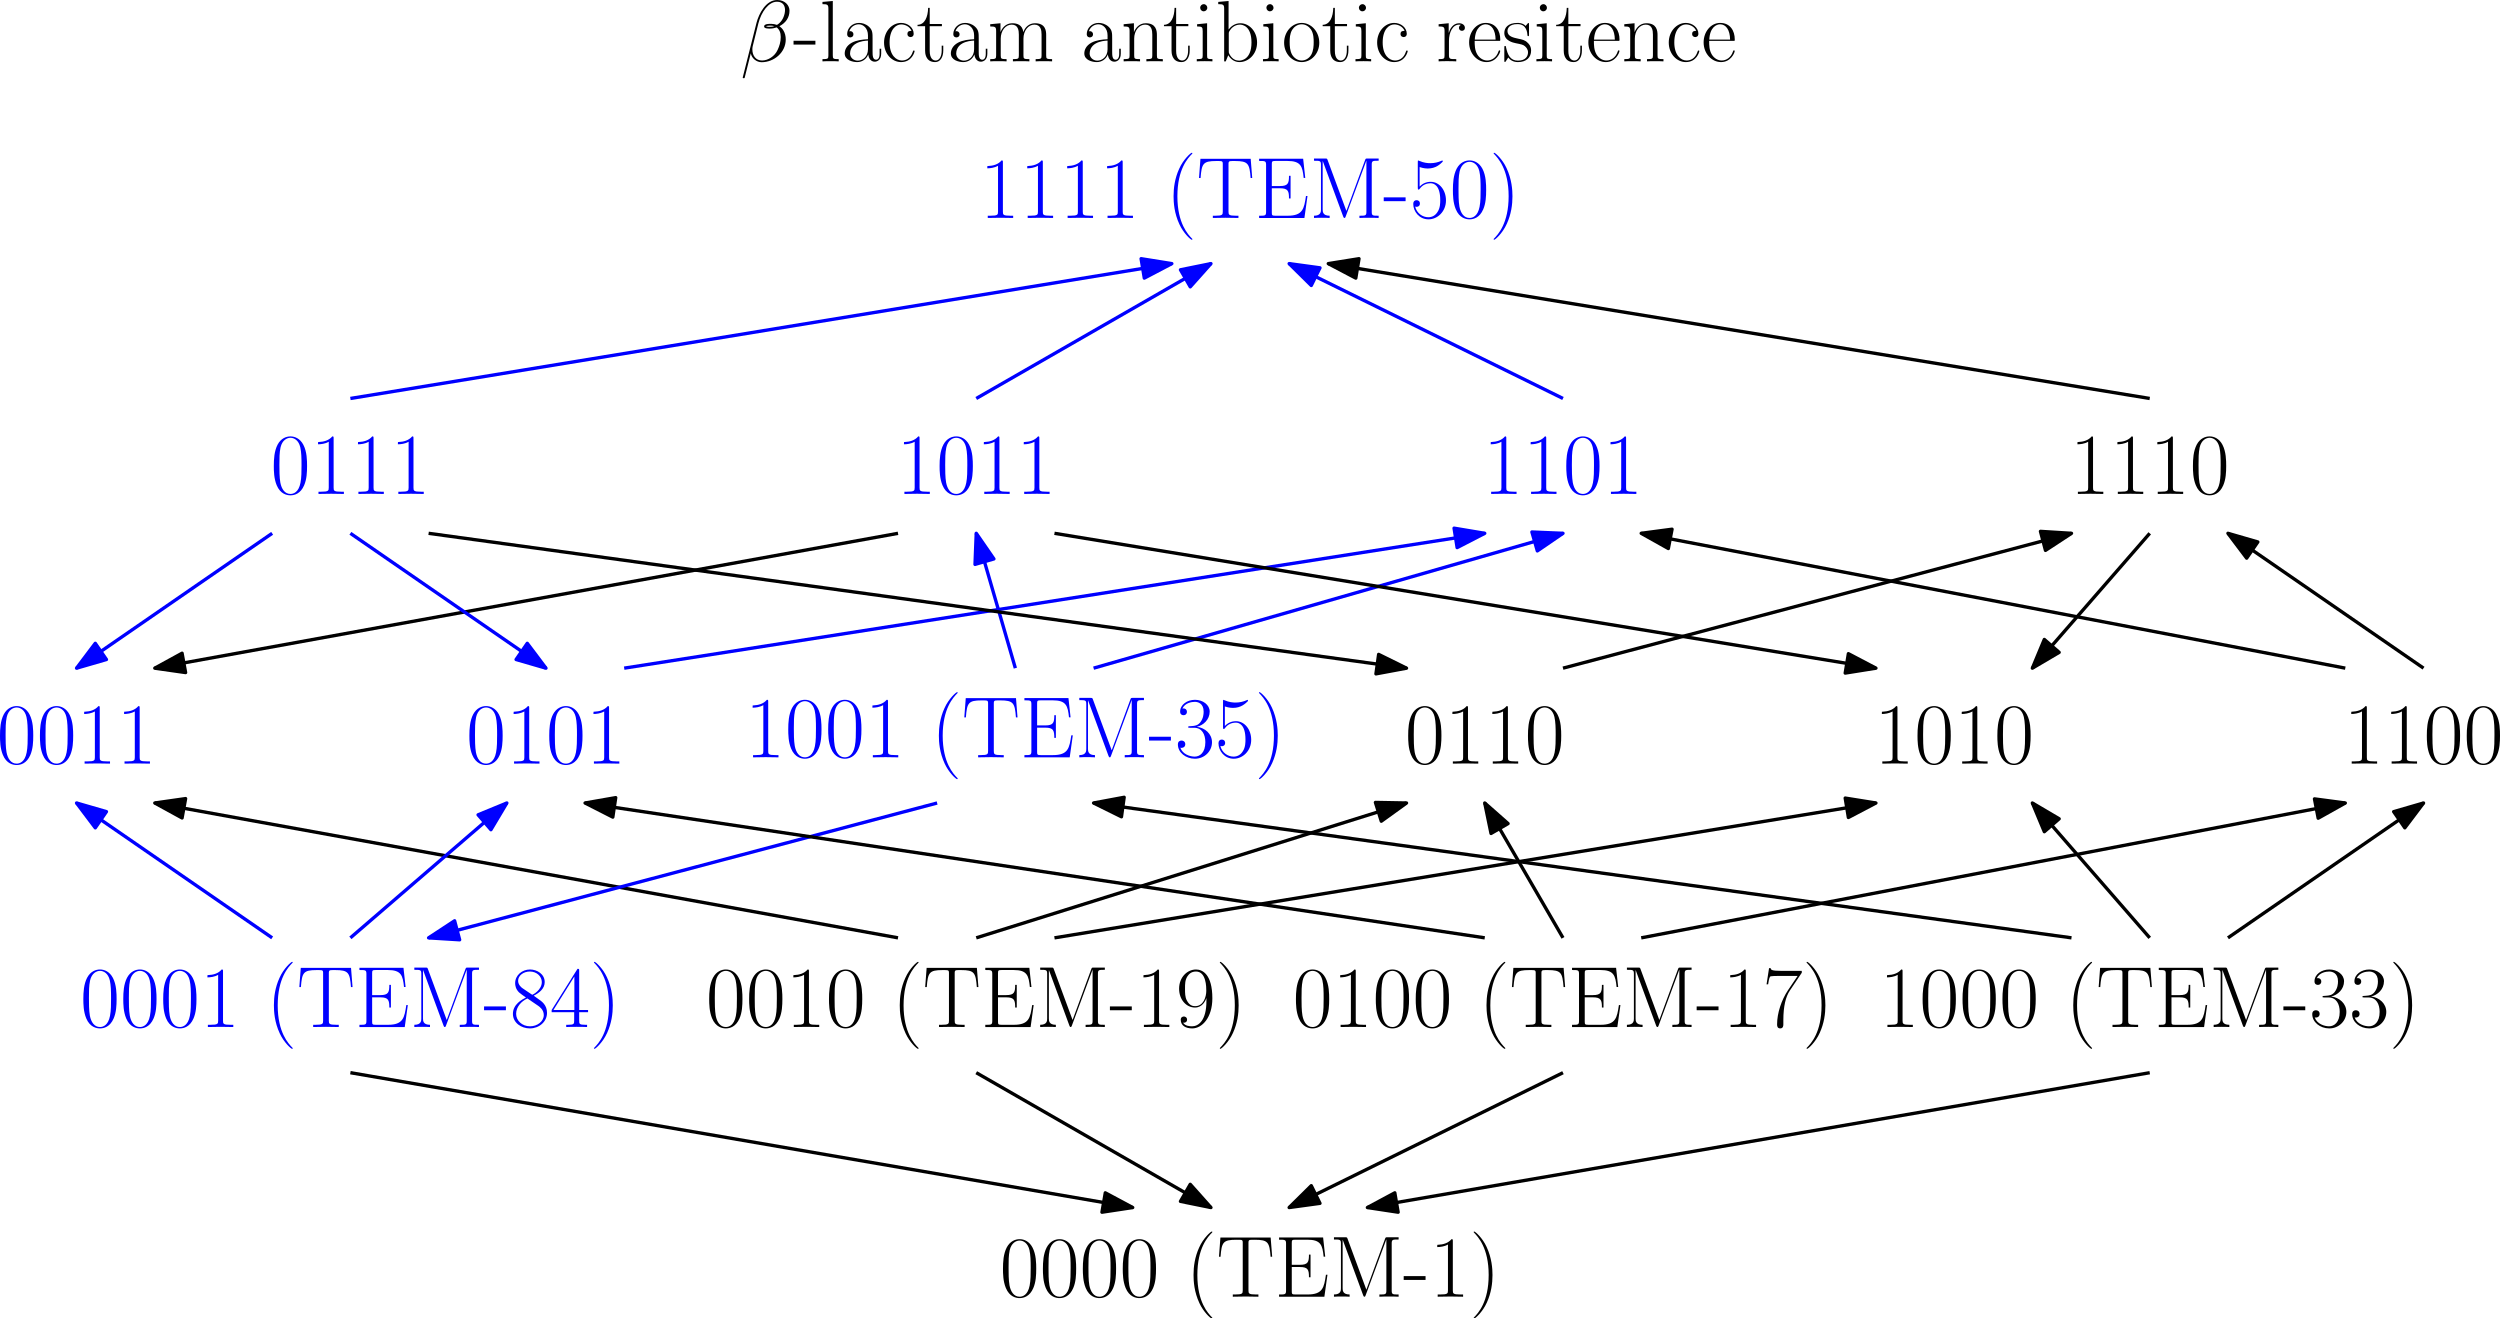 <?xml version="1.0" encoding="UTF-8" standalone="no"?>
<svg
   xmlns:dc="http://purl.org/dc/elements/1.1/"
   xmlns:cc="http://creativecommons.org/ns#"
   xmlns:rdf="http://www.w3.org/1999/02/22-rdf-syntax-ns#"
   xmlns:svg="http://www.w3.org/2000/svg"
   xmlns="http://www.w3.org/2000/svg"
   xmlns:xlink="http://www.w3.org/1999/xlink"
   xmlns:sodipodi="http://sodipodi.sourceforge.net/DTD/sodipodi-0.dtd"
   xmlns:inkscape="http://www.inkscape.org/namespaces/inkscape"
   width="593.279pt"
   height="312.874pt"
   viewBox="0 0 593.279 312.874"
   version="1.1"
   id="svg3355"
   inkscape:version="0.91 r13725"
   sodipodi:docname="tem_highlight_for_Niko.svg"
   inkscape:export-filename="/home/gavruskin/Documents/fitlands_paper/figures/tem_highlight_for_Niko.svg.png"
   inkscape:export-xdpi="302.38095"
   inkscape:export-ydpi="302.38095">
  <sodipodi:namedview
     pagecolor="#ffffff"
     bordercolor="#666666"
     borderopacity="1"
     objecttolerance="10"
     gridtolerance="10"
     guidetolerance="10"
     inkscape:pageopacity="0"
     inkscape:pageshadow="2"
     inkscape:window-width="1920"
     inkscape:window-height="1200"
     id="namedview3930"
     showgrid="false"
     inkscape:zoom="1.9663063"
     inkscape:cx="360.16347"
     inkscape:cy="195.41269"
     inkscape:window-x="0"
     inkscape:window-y="0"
     inkscape:window-maximized="1"
     inkscape:current-layer="svg3355"
     fit-margin-top="0"
     fit-margin-left="0"
     fit-margin-right="0"
     fit-margin-bottom="0" />
  <defs
     id="defs3357">
    <g
       id="g3359">
      <symbol
         overflow="visible"
         id="glyph0-0"
         style="overflow:visible">
        <path
           style="stroke:none"
           d=""
           id="path3362"
           inkscape:connector-curvature="0" />
      </symbol>
      <symbol
         overflow="visible"
         id="glyph0-1"
         style="overflow:visible">
        <path
           style="stroke:none"
           d="m 8.672,-6.625 c 0,-1.266 -0.016,-3.406 -0.891,-5.062 -0.766,-1.453 -1.984,-1.969 -3.047,-1.969 -1,0 -2.25,0.453 -3.047,1.938 -0.812,1.562 -0.906,3.484 -0.906,5.094 0,1.172 0.031,2.969 0.672,4.531 0.875,2.141 2.469,2.422 3.281,2.422 C 5.688,0.328 7.125,-0.062 7.969,-2.031 8.594,-3.453 8.672,-5.125 8.672,-6.625 Z M 4.734,0 C 3.406,0 2.625,-1.141 2.328,-2.703 c -0.219,-1.219 -0.219,-3 -0.219,-4.156 0,-1.594 0,-2.906 0.266,-4.172 0.391,-1.75 1.547,-2.297 2.359,-2.297 0.844,0 1.938,0.562 2.328,2.25 0.266,1.188 0.297,2.562 0.297,4.219 0,1.344 0,3 -0.25,4.219 C 6.672,-0.391 5.453,0 4.734,0 Z m 0,0"
           id="path3365"
           inkscape:connector-curvature="0" />
      </symbol>
      <symbol
         overflow="visible"
         id="glyph0-2"
         style="overflow:visible">
        <path
           style="stroke:none"
           d="m 5.5,-13.203 c 0,-0.438 -0.031,-0.453 -0.312,-0.453 C 4.375,-12.688 3.156,-12.375 2,-12.328 c -0.062,0 -0.156,0 -0.188,0.031 -0.016,0.047 -0.016,0.094 -0.016,0.516 0.641,0 1.719,-0.109 2.547,-0.609 l 0,10.875 c 0,0.734 -0.047,0.984 -1.828,0.984 l -0.609,0 0,0.531 C 2.891,-0.016 3.922,-0.047 4.922,-0.047 5.906,-0.047 6.938,-0.016 7.938,0 l 0,-0.531 -0.625,0 C 5.531,-0.531 5.5,-0.766 5.5,-1.516 Z m 0,0"
           id="path3368"
           inkscape:connector-curvature="0" />
      </symbol>
      <symbol
         overflow="visible"
         id="glyph0-3"
         style="overflow:visible">
        <path
           style="stroke:none"
           d="m 6.328,5.047 c 0,-0.031 0,-0.062 -0.062,-0.125 -0.953,-0.969 -3.5,-3.625 -3.5,-10.062 0,-6.453 2.5,-9.078 3.516,-10.109 0,-0.016 0.047,-0.062 0.047,-0.125 0,-0.062 -0.062,-0.094 -0.156,-0.094 -0.219,0 -1.984,1.531 -2.984,3.797 -1.047,2.297 -1.328,4.531 -1.328,6.5 0,1.5 0.141,4.016 1.391,6.688 0.984,2.141 2.672,3.656 2.922,3.656 0.109,0 0.156,-0.047 0.156,-0.125 z m 0,0"
           id="path3371"
           inkscape:connector-curvature="0" />
      </symbol>
      <symbol
         overflow="visible"
         id="glyph0-4"
         style="overflow:visible">
        <path
           style="stroke:none"
           d="m 12.844,-14.047 -11.922,0 -0.344,4.562 0.375,0 c 0.266,-3.422 0.562,-4.031 3.734,-4.031 0.375,0 0.969,0 1.141,0.031 0.391,0.062 0.391,0.312 0.391,0.781 l 0,11.188 c 0,0.75 -0.062,0.984 -1.781,0.984 l -0.578,0 0,0.531 c 1,-0.016 2.031,-0.047 3.047,-0.047 1,0 2.031,0.031 3.031,0.047 l 0,-0.531 -0.578,0 c -1.719,0 -1.781,-0.234 -1.781,-0.984 l 0,-11.188 c 0,-0.453 0,-0.703 0.375,-0.781 0.172,-0.031 0.766,-0.031 1.141,-0.031 3.156,0 3.469,0.609 3.734,4.031 l 0.375,0 z m 0,0"
           id="path3374"
           inkscape:connector-curvature="0" />
      </symbol>
      <symbol
         overflow="visible"
         id="glyph0-5"
         style="overflow:visible">
        <path
           style="stroke:none"
           d="m 12.531,-5.219 -0.359,0 C 11.719,-2.188 11.438,-0.531 7.812,-0.531 l -2.875,0 c -0.828,0 -0.875,-0.109 -0.875,-0.812 l 0,-5.703 1.953,0 c 1.938,0 2.125,0.703 2.125,2.422 l 0.375,0 0,-5.375 -0.375,0 c 0,1.719 -0.188,2.422 -2.125,2.422 l -1.953,0 0,-5.141 c 0,-0.703 0.047,-0.812 0.875,-0.812 l 2.828,0 c 3.203,0 3.578,1.281 3.859,4.031 l 0.375,0 -0.5,-4.562 -10.453,0 0,0.531 c 1.438,0 1.656,0 1.656,0.938 l 0,11.125 c 0,0.938 -0.219,0.938 -1.656,0.938 l 0,0.531 10.75,0 z m 0,0"
           id="path3377"
           inkscape:connector-curvature="0" />
      </symbol>
      <symbol
         overflow="visible"
         id="glyph0-6"
         style="overflow:visible">
        <path
           style="stroke:none"
           d="m 4.312,-13.781 c -0.125,-0.312 -0.141,-0.328 -0.578,-0.328 l -2.641,0 0,0.531 c 1.422,0 1.656,0 1.656,0.938 l 0,10.609 c 0,0.516 0,1.5 -1.656,1.5 l 0,0.531 c 0.469,-0.047 1.344,-0.047 1.859,-0.047 0.516,0 1.391,0 1.859,0.047 l 0,-0.531 c -1.656,0 -1.656,-0.984 -1.656,-1.5 l 0,-11.453 0.031,0 4.844,13.156 C 8.125,-0.125 8.156,0 8.328,0 8.484,0 8.531,-0.125 8.609,-0.328 l 4.906,-13.266 0.016,0 0,12.125 c 0,0.938 -0.234,0.938 -1.656,0.938 L 11.875,0 c 0.562,-0.047 1.672,-0.047 2.281,-0.047 0.594,0 1.734,0 2.281,0.047 l 0,-0.531 c -1.422,0 -1.641,0 -1.641,-0.938 l 0,-11.172 c 0,-0.938 0.219,-0.938 1.641,-0.938 l 0,-0.531 -2.625,0 c -0.422,0 -0.453,0.016 -0.578,0.328 L 8.781,-1.672 Z m 0,0"
           id="path3380"
           inkscape:connector-curvature="0" />
      </symbol>
      <symbol
         overflow="visible"
         id="glyph0-7"
         style="overflow:visible">
        <path
           style="stroke:none"
           d="m 5.266,-3.984 0,-0.906 -5.188,0 0,0.906 z m 0,0"
           id="path3383"
           inkscape:connector-curvature="0" />
      </symbol>
      <symbol
         overflow="visible"
         id="glyph0-8"
         style="overflow:visible">
        <path
           style="stroke:none"
           d="m 4.562,-7.016 c 1.844,0 2.641,1.578 2.641,3.422 0,2.484 -1.312,3.422 -2.516,3.422 -1.094,0 -2.875,-0.531 -3.422,-2.125 C 1.359,-2.25 1.469,-2.25 1.562,-2.25 c 0.5,0 0.875,-0.328 0.875,-0.875 0,-0.594 -0.453,-0.859 -0.875,-0.859 -0.344,0 -0.875,0.156 -0.875,0.922 0,1.906 1.859,3.391 4.047,3.391 2.281,0 4.047,-1.797 4.047,-3.906 0,-2 -1.656,-3.438 -3.609,-3.672 1.562,-0.328 3.062,-1.734 3.062,-3.609 0,-1.609 -1.625,-2.797 -3.484,-2.797 -1.875,0 -3.531,1.156 -3.531,2.812 0,0.719 0.531,0.844 0.812,0.844 0.422,0 0.797,-0.266 0.797,-0.797 0,-0.547 -0.375,-0.812 -0.797,-0.812 -0.094,0 -0.188,0 -0.281,0.047 0.609,-1.375 2.234,-1.609 2.953,-1.609 0.734,0 2.094,0.344 2.094,2.328 0,0.578 -0.078,1.609 -0.781,2.516 C 5.391,-7.516 4.688,-7.484 4,-7.422 3.906,-7.422 3.422,-7.375 3.344,-7.375 3.203,-7.359 3.125,-7.328 3.125,-7.188 c 0,0.141 0.016,0.172 0.422,0.172 z m 0,0"
           id="path3386"
           inkscape:connector-curvature="0" />
      </symbol>
      <symbol
         overflow="visible"
         id="glyph0-9"
         style="overflow:visible">
        <path
           style="stroke:none"
           d="m 2.359,-12.078 c 0.203,0.078 1.047,0.344 1.922,0.344 1.922,0 2.969,-1.031 3.562,-1.625 0,-0.172 0,-0.281 -0.125,-0.281 -0.016,0 -0.062,0 -0.219,0.094 C 6.781,-13.234 5.922,-13 4.891,-13 c -0.609,0 -1.547,-0.078 -2.562,-0.531 -0.219,-0.109 -0.266,-0.109 -0.281,-0.109 -0.109,0 -0.125,0.031 -0.125,0.438 l 0,6 c 0,0.359 0,0.469 0.203,0.469 0.109,0 0.141,-0.047 0.25,-0.188 0.656,-0.922 1.578,-1.312 2.609,-1.312 0.719,0 2.266,0.453 2.266,3.984 0,0.656 0,1.859 -0.625,2.797 -0.516,0.859 -1.312,1.281 -2.203,1.281 -1.359,0 -2.75,-0.938 -3.125,-2.531 0.094,0.016 0.25,0.062 0.328,0.062 0.281,0 0.797,-0.141 0.797,-0.781 0,-0.562 -0.391,-0.797 -0.797,-0.797 -0.469,0 -0.781,0.297 -0.781,0.875 0,1.797 1.422,3.672 3.625,3.672 2.125,0 4.141,-1.844 4.141,-4.5 C 8.609,-6.656 7,-8.578 5,-8.578 c -1.047,0 -1.938,0.391 -2.641,1.141 z m 0,0"
           id="path3389"
           inkscape:connector-curvature="0" />
      </symbol>
      <symbol
         overflow="visible"
         id="glyph0-10"
         style="overflow:visible">
        <path
           style="stroke:none"
           d="m 5.438,-5.141 c 0,-1.484 -0.156,-4.016 -1.391,-6.672 -0.984,-2.156 -2.688,-3.656 -2.938,-3.656 -0.062,0 -0.141,0.016 -0.141,0.125 0,0.031 0.016,0.062 0.047,0.094 C 2,-14.219 4.531,-11.594 4.531,-5.172 4.531,1.281 2.031,3.906 1.016,4.938 0.984,4.984 0.969,5 0.969,5.047 c 0,0.094 0.078,0.125 0.141,0.125 0.234,0 1.984,-1.531 3,-3.812 1.031,-2.281 1.328,-4.516 1.328,-6.5 z m 0,0"
           id="path3392"
           inkscape:connector-curvature="0" />
      </symbol>
      <symbol
         overflow="visible"
         id="glyph0-11"
         style="overflow:visible">
        <path
           style="stroke:none"
           d="m 9.312,-12.875 0,-0.453 -4.844,0 c -2.422,0 -2.469,-0.266 -2.547,-0.656 l -0.375,0 -0.594,3.859 0.375,0 c 0.062,-0.391 0.203,-1.438 0.453,-1.828 0.125,-0.172 1.641,-0.172 2,-0.172 l 4.547,0 -2.297,3.406 C 4.5,-6.422 3.453,-3.328 3.453,-0.625 c 0,0.25 0,0.953 0.734,0.953 0.75,0 0.75,-0.703 0.75,-0.969 l 0,-0.953 c 0,-3.391 0.578,-5.609 1.531,-7.047 z m 0,0"
           id="path3395"
           inkscape:connector-curvature="0" />
      </symbol>
      <symbol
         overflow="visible"
         id="glyph0-12"
         style="overflow:visible">
        <path
           style="stroke:none"
           d="m 7.266,-6.109 c 0,4.547 -1.875,5.938 -3.422,5.938 -0.484,0 -1.641,-0.062 -2.109,-0.859 0.531,0.078 0.938,-0.203 0.938,-0.719 0,-0.562 -0.469,-0.75 -0.75,-0.75 -0.188,0 -0.75,0.078 -0.75,0.781 0,1.406 1.219,2.047 2.719,2.047 2.375,0 4.781,-2.594 4.781,-7.141 0,-5.656 -2.312,-6.844 -3.875,-6.844 -2.047,0 -4.016,1.797 -4.016,4.562 0,2.562 1.672,4.469 3.781,4.469 1.734,0 2.5,-1.609 2.703,-2.297 z m -2.656,1.156 c -0.562,0 -1.344,-0.109 -1.984,-1.344 C 2.188,-7.109 2.188,-8.062 2.188,-9.062 c 0,-1.219 0,-2.078 0.578,-2.984 0.297,-0.422 0.828,-1.125 2.031,-1.125 2.438,0 2.438,3.734 2.438,4.562 0,1.469 -0.672,3.656 -2.625,3.656 z m 0,0"
           id="path3398"
           inkscape:connector-curvature="0" />
      </symbol>
      <symbol
         overflow="visible"
         id="glyph0-13"
         style="overflow:visible">
        <path
           style="stroke:none"
           d="m 5.625,-7.438 c 1.297,-0.656 2.609,-1.656 2.609,-3.234 0,-1.891 -1.812,-2.984 -3.484,-2.984 -1.875,0 -3.531,1.359 -3.531,3.25 0,0.516 0.125,1.406 0.922,2.188 C 2.359,-8.016 3.219,-7.391 3.781,-7 2.844,-6.531 0.688,-5.391 0.688,-3.125 c 0,2.141 2.016,3.453 4.016,3.453 2.219,0 4.078,-1.594 4.078,-3.688 0,-1.891 -1.266,-2.75 -2.094,-3.312 z M 2.906,-9.25 C 2.75,-9.359 1.922,-10 1.922,-10.969 c 0,-1.266 1.297,-2.203 2.781,-2.203 1.641,0 2.844,1.156 2.844,2.5 0,1.906 -2.156,3.016 -2.266,3.016 -0.016,0 -0.031,0 -0.203,-0.125 z m 3.812,4.234 c 0.297,0.219 1.297,0.906 1.297,2.172 0,1.516 -1.531,2.672 -3.266,2.672 -1.875,0 -3.297,-1.344 -3.297,-2.969 0,-1.625 1.25,-3 2.672,-3.641 z m 0,0"
           id="path3401"
           inkscape:connector-curvature="0" />
      </symbol>
      <symbol
         overflow="visible"
         id="glyph0-14"
         style="overflow:visible">
        <path
           style="stroke:none"
           d="m 6.938,-13.359 c 0,-0.438 -0.016,-0.453 -0.391,-0.453 l -6.141,9.766 0,0.531 5.344,0 0,2.031 C 5.75,-0.75 5.703,-0.531 4.25,-0.531 l -0.391,0 0,0.531 c 0.672,-0.047 1.781,-0.047 2.484,-0.047 0.703,0 1.812,0 2.469,0.047 l 0,-0.531 -0.391,0 C 6.984,-0.531 6.938,-0.75 6.938,-1.484 l 0,-2.031 2.109,0 0,-0.531 -2.109,0 z M 5.797,-12 l 0,7.953 -4.969,0 z m 0,0"
           id="path3404"
           inkscape:connector-curvature="0" />
      </symbol>
      <symbol
         overflow="visible"
         id="glyph0-15"
         style="overflow:visible">
        <path
           style="stroke:none"
           d="m 3.156,-14.328 -2.453,0.219 0,0.531 c 1.219,0 1.406,0.125 1.406,1.125 l 0,11.031 c 0,0.781 -0.078,0.891 -1.406,0.891 l 0,0.531 c 0.5,-0.047 1.406,-0.047 1.922,-0.047 0.531,0 1.438,0 1.938,0.047 l 0,-0.531 c -1.312,0 -1.406,-0.094 -1.406,-0.891 z m 0,0"
           id="path3407"
           inkscape:connector-curvature="0" />
      </symbol>
      <symbol
         overflow="visible"
         id="glyph0-16"
         style="overflow:visible">
        <path
           style="stroke:none"
           d="m 7.438,-5.344 c 0,-1.375 0,-2.094 -0.875,-2.891 C 5.797,-8.922 4.922,-9.125 4.219,-9.125 c -1.641,0 -2.812,1.281 -2.812,2.641 0,0.766 0.625,0.797 0.734,0.797 0.281,0 0.75,-0.156 0.75,-0.734 0,-0.516 -0.391,-0.75 -0.75,-0.75 -0.078,0 -0.172,0.031 -0.234,0.047 0.422,-1.297 1.547,-1.672 2.266,-1.672 1.031,0 2.172,0.906 2.172,2.641 l 0,0.906 C 5.125,-5.203 3.656,-5.047 2.5,-4.422 c -1.297,0.719 -1.672,1.75 -1.672,2.547 0,1.578 1.859,2.047 2.953,2.047 1.141,0 2.188,-0.641 2.641,-1.828 0.047,0.906 0.625,1.734 1.531,1.734 0.438,0 1.531,-0.281 1.531,-1.922 l 0,-1.156 -0.375,0 0,1.188 c 0,1.25 -0.562,1.422 -0.828,1.422 C 7.438,-0.391 7.438,-1.469 7.438,-2.375 Z M 6.344,-2.875 c 0,1.797 -1.281,2.703 -2.422,2.703 -1.031,0 -1.828,-0.75 -1.828,-1.703 0,-0.625 0.266,-1.719 1.453,-2.375 1,-0.562 2.141,-0.641 2.797,-0.688 z m 0,0"
           id="path3410"
           inkscape:connector-curvature="0" />
      </symbol>
      <symbol
         overflow="visible"
         id="glyph0-17"
         style="overflow:visible">
        <path
           style="stroke:none"
           d="m 7.203,-7.234 c -0.391,0 -0.969,0 -0.969,0.734 0,0.578 0.484,0.734 0.75,0.734 0.141,0 0.734,-0.062 0.734,-0.781 0,-1.469 -1.391,-2.578 -2.984,-2.578 -2.188,0 -4.047,2.016 -4.047,4.656 0,2.75 1.938,4.641 4.047,4.641 2.562,0 3.203,-2.375 3.203,-2.609 0,-0.078 -0.031,-0.141 -0.172,-0.141 -0.141,0 -0.172,0.016 -0.25,0.281 -0.531,1.672 -1.719,2.094 -2.594,2.094 C 3.594,-0.203 2,-1.422 2,-4.484 2,-7.625 3.531,-8.766 4.75,-8.766 c 0.812,0 2,0.406 2.453,1.531 z m 0,0"
           id="path3413"
           inkscape:connector-curvature="0" />
      </symbol>
      <symbol
         overflow="visible"
         id="glyph0-18"
         style="overflow:visible">
        <path
           style="stroke:none"
           d="m 3.125,-8.344 2.891,0 0,-0.531 -2.891,0 0,-3.828 -0.375,0 c -0.047,2.125 -0.766,3.984 -2.516,4.031 l 0,0.328 1.797,0 0,5.797 c 0,0.406 0,2.719 2.391,2.719 1.219,0 1.922,-1.203 1.922,-2.734 l 0,-1.172 -0.375,0 0,1.156 c 0,1.422 -0.562,2.375 -1.422,2.375 C 3.953,-0.203 3.125,-0.625 3.125,-2.5 Z m 0,0"
           id="path3416"
           inkscape:connector-curvature="0" />
      </symbol>
      <symbol
         overflow="visible"
         id="glyph0-19"
         style="overflow:visible">
        <path
           style="stroke:none"
           d="m 13.969,-6.281 c 0,-1.031 -0.188,-2.766 -2.656,-2.766 -1.391,0 -2.375,0.953 -2.734,2.062 l -0.031,0 c -0.25,-1.688 -1.469,-2.062 -2.625,-2.062 -1.625,0 -2.469,1.266 -2.781,2.078 l -0.016,0 0,-2.078 -2.438,0.234 0,0.531 c 1.219,0 1.406,0.125 1.406,1.109 l 0,5.75 C 2.094,-0.641 2,-0.531 0.688,-0.531 L 0.688,0 c 0.484,-0.047 1.406,-0.047 1.938,-0.047 0.531,0 1.469,0 1.953,0.047 l 0,-0.531 c -1.312,0 -1.391,-0.094 -1.391,-0.891 l 0,-3.969 c 0,-1.906 1.156,-3.328 2.594,-3.328 1.531,0 1.703,1.359 1.703,2.359 l 0,4.938 c 0,0.781 -0.094,0.891 -1.406,0.891 l 0,0.531 c 0.484,-0.047 1.406,-0.047 1.938,-0.047 0.531,0 1.469,0 1.969,0.047 l 0,-0.531 c -1.328,0 -1.406,-0.094 -1.406,-0.891 l 0,-3.969 c 0,-1.906 1.156,-3.328 2.594,-3.328 1.531,0 1.703,1.359 1.703,2.359 l 0,4.938 c 0,0.781 -0.094,0.891 -1.406,0.891 l 0,0.531 c 0.484,-0.047 1.406,-0.047 1.938,-0.047 0.531,0 1.469,0 1.969,0.047 l 0,-0.531 c -1.328,0 -1.406,-0.094 -1.406,-0.891 z m 0,0"
           id="path3419"
           inkscape:connector-curvature="0" />
      </symbol>
      <symbol
         overflow="visible"
         id="glyph0-20"
         style="overflow:visible">
        <path
           style="stroke:none"
           d="m 8.578,-6.281 c 0,-1.047 -0.219,-2.766 -2.656,-2.766 -1.625,0 -2.469,1.266 -2.781,2.078 l -0.016,0 0,-2.078 -2.438,0.234 0,0.531 c 1.219,0 1.406,0.125 1.406,1.109 l 0,5.75 C 2.094,-0.641 2,-0.531 0.688,-0.531 L 0.688,0 c 0.484,-0.047 1.406,-0.047 1.938,-0.047 0.531,0 1.469,0 1.953,0.047 l 0,-0.531 c -1.312,0 -1.391,-0.094 -1.391,-0.891 l 0,-3.969 c 0,-1.906 1.156,-3.328 2.594,-3.328 1.531,0 1.703,1.359 1.703,2.359 l 0,4.938 c 0,0.781 -0.094,0.891 -1.406,0.891 l 0,0.531 c 0.484,-0.047 1.406,-0.047 1.938,-0.047 0.531,0 1.469,0 1.969,0.047 l 0,-0.531 c -1.328,0 -1.406,-0.094 -1.406,-0.891 z m 0,0"
           id="path3422"
           inkscape:connector-curvature="0" />
      </symbol>
      <symbol
         overflow="visible"
         id="glyph0-21"
         style="overflow:visible">
        <path
           style="stroke:none"
           d="m 3.203,-12.719 c 0,-0.453 -0.375,-0.859 -0.844,-0.859 -0.453,0 -0.844,0.375 -0.844,0.859 0,0.453 0.359,0.844 0.844,0.844 0.453,0 0.844,-0.375 0.844,-0.844 z m -2.422,3.906 0,0.531 c 1.156,0 1.328,0.125 1.328,1.109 l 0,5.75 c 0,0.781 -0.078,0.891 -1.406,0.891 l 0,0.531 c 0.5,-0.047 1.391,-0.047 1.906,-0.047 0.484,0 1.344,0 1.812,0.047 l 0,-0.531 c -1.219,0 -1.266,-0.125 -1.266,-0.875 l 0,-7.641 z m 0,0"
           id="path3425"
           inkscape:connector-curvature="0" />
      </symbol>
      <symbol
         overflow="visible"
         id="glyph0-22"
         style="overflow:visible">
        <path
           style="stroke:none"
           d="m 3.094,-14.328 -2.453,0.219 0,0.531 c 1.219,0 1.406,0.125 1.406,1.125 l 0,12.453 0.375,0 0.594,-1.469 C 3.609,-0.5 4.5,0.172 5.703,0.172 c 2.062,0 4.156,-1.828 4.156,-4.641 0,-2.641 -1.859,-4.578 -3.953,-4.578 -1.281,0 -2.188,0.688 -2.812,1.484 z M 3.141,-6.5 c 0,-0.375 0,-0.438 0.281,-0.875 0.812,-1.234 1.969,-1.344 2.359,-1.344 0.625,0 2.75,0.328 2.75,4.234 0,4.094 -2.438,4.312 -2.938,4.312 -0.641,0 -1.562,-0.234 -2.234,-1.438 C 3.141,-2 3.141,-2.047 3.141,-2.422 Z m 0,0"
           id="path3428"
           inkscape:connector-curvature="0" />
      </symbol>
      <symbol
         overflow="visible"
         id="glyph0-23"
         style="overflow:visible">
        <path
           style="stroke:none"
           d="M 8.906,-4.422 C 8.906,-7.062 6.984,-9.125 4.734,-9.125 c -2.25,0 -4.172,2.062 -4.172,4.703 0,2.609 1.922,4.594 4.172,4.594 2.25,0 4.172,-1.984 4.172,-4.594 z m -4.172,4.219 c -0.969,0 -1.797,-0.578 -2.281,-1.391 C 1.938,-2.516 1.875,-3.672 1.875,-4.578 c 0,-0.875 0.047,-1.953 0.578,-2.875 0.422,-0.688 1.219,-1.344 2.281,-1.344 0.922,0 1.703,0.516 2.203,1.234 0.641,0.969 0.641,2.344 0.641,2.984 0,0.797 -0.031,2.031 -0.594,3.031 -0.578,0.953 -1.469,1.344 -2.25,1.344 z m 0,0"
           id="path3431"
           inkscape:connector-curvature="0" />
      </symbol>
      <symbol
         overflow="visible"
         id="glyph0-24"
         style="overflow:visible">
        <path
           style="stroke:none"
           d="m 3.094,-4.875 c 0,-1.984 0.859,-3.844 2.406,-3.844 0.141,0 0.281,0.016 0.422,0.078 0,0 -0.453,0.156 -0.453,0.688 0,0.5 0.391,0.703 0.703,0.703 0.25,0 0.703,-0.141 0.703,-0.719 0,-0.672 -0.656,-1.078 -1.359,-1.078 -1.562,0 -2.25,1.531 -2.453,2.25 l -0.031,0 0,-2.25 -2.391,0.234 0,0.531 c 1.219,0 1.406,0.125 1.406,1.109 l 0,5.75 c 0,0.781 -0.078,0.891 -1.406,0.891 l 0,0.531 c 0.5,-0.047 1.453,-0.047 1.984,-0.047 0.594,0 1.656,0 2.203,0.047 l 0,-0.531 c -1.484,0 -1.734,0 -1.734,-0.938 z m 0,0"
           id="path3434"
           inkscape:connector-curvature="0" />
      </symbol>
      <symbol
         overflow="visible"
         id="glyph0-25"
         style="overflow:visible">
        <path
           style="stroke:none"
           d="m 7.875,-4.859 c 0.078,-0.078 0.078,-0.125 0.078,-0.328 0,-2.109 -1.109,-3.938 -3.469,-3.938 -2.188,0 -3.922,2.078 -3.922,4.625 0,2.688 1.953,4.672 4.141,4.672 2.312,0 3.234,-2.203 3.234,-2.625 0,-0.156 -0.125,-0.156 -0.172,-0.156 -0.141,0 -0.172,0.047 -0.25,0.297 -0.453,1.406 -1.594,2.109 -2.656,2.109 -0.891,0 -1.781,-0.5 -2.344,-1.406 C 1.875,-2.672 1.875,-3.891 1.875,-4.859 Z m -5.969,-0.312 c 0.141,-2.969 1.734,-3.625 2.562,-3.625 1.391,0 2.344,1.312 2.375,3.625 z m 0,0"
           id="path3437"
           inkscape:connector-curvature="0" />
      </symbol>
      <symbol
         overflow="visible"
         id="glyph0-26"
         style="overflow:visible">
        <path
           style="stroke:none"
           d="m 6.375,-8.719 c 0,-0.375 -0.016,-0.391 -0.141,-0.391 -0.078,0 -0.094,0.016 -0.344,0.328 -0.062,0.078 -0.25,0.297 -0.312,0.375 -0.656,-0.703 -1.594,-0.719 -1.938,-0.719 -2.297,0 -3.125,1.188 -3.125,2.391 0,1.859 2.109,2.297 2.703,2.422 1.312,0.266 1.766,0.344 2.188,0.719 0.281,0.25 0.734,0.703 0.734,1.453 0,0.859 -0.5,1.969 -2.406,1.969 -1.797,0 -2.438,-1.359 -2.812,-3.172 C 0.875,-3.641 0.875,-3.656 0.703,-3.656 c -0.172,0 -0.188,0.016 -0.188,0.438 l 0,2.969 c 0,0.375 0.016,0.391 0.141,0.391 0.109,0 0.125,-0.016 0.234,-0.188 0.125,-0.188 0.438,-0.672 0.562,-0.875 0.406,0.547 1.125,1.094 2.281,1.094 2.047,0 3.141,-1.125 3.141,-2.734 0,-1.047 -0.547,-1.609 -0.828,-1.859 C 5.438,-5.062 4.703,-5.203 3.844,-5.375 2.703,-5.625 1.266,-5.906 1.266,-7.172 c 0,-0.531 0.281,-1.672 2.375,-1.672 2.203,0 2.328,2.062 2.375,2.734 0.016,0.094 0.125,0.125 0.188,0.125 0.172,0 0.172,-0.062 0.172,-0.422 z m 0,0"
           id="path3440"
           inkscape:connector-curvature="0" />
      </symbol>
      <symbol
         overflow="visible"
         id="glyph1-0"
         style="overflow:visible">
        <path
           style="stroke:none"
           d=""
           id="path3443"
           inkscape:connector-curvature="0" />
      </symbol>
      <symbol
         overflow="visible"
         id="glyph1-1"
         style="overflow:visible">
        <path
           style="stroke:none"
           d="m 11.688,-12.016 c 0,-1.25 -1.047,-2.547 -2.922,-2.547 -2.672,0 -4.359,3.266 -4.906,5.406 L 0.594,3.797 C 0.562,3.969 0.688,4 0.781,4 0.922,4 1.031,3.984 1.047,3.891 L 2.5,-1.906 c 0.203,1.156 1.344,2.109 2.562,2.109 2.953,0 5.734,-2.312 5.734,-5.391 0,-0.781 -0.172,-1.562 -0.609,-2.234 C 9.938,-7.812 9.625,-8.094 9.297,-8.344 10.781,-9.125 11.688,-10.391 11.688,-12.016 Z m -3.594,3.656 c -0.328,0.125 -0.656,0.156 -1.047,0.156 -0.297,0 -0.562,0.016 -0.938,-0.094 0.219,-0.156 0.516,-0.188 0.953,-0.188 0.375,0 0.75,0.031 1.031,0.125 z m 2.531,-3.844 c 0,1.125 -0.562,2.781 -1.906,3.547 -0.391,-0.141 -0.938,-0.25 -1.391,-0.25 -0.422,0 -1.672,-0.031 -1.672,0.625 0,0.562 1.141,0.5 1.484,0.5 0.547,0 1.016,-0.125 1.516,-0.281 0.656,0.547 0.953,1.25 0.953,2.281 0,1.203 -0.328,2.172 -0.734,3.047 -0.672,1.531 -2.281,2.531 -3.703,2.531 C 3.656,-0.203 2.875,-1.406 2.875,-2.812 c 0,-0.188 0,-0.453 0.078,-0.766 L 4.297,-9 c 0.688,-2.719 2.422,-5.156 4.422,-5.156 1.484,0 1.906,1.047 1.906,1.953 z m 0,0"
           id="path3446"
           inkscape:connector-curvature="0" />
      </symbol>
    </g>
    <clipPath
       id="clip1">
      <path
         d="m 283,292 72,0 0,20.66 -72,0 z m 0,0"
         id="path3449"
         inkscape:connector-curvature="0" />
    </clipPath>
  </defs>
  <g
     id="surface2354"
     transform="translate(-0.329,0.214)">
    <g
       style="fill:#000000;fill-opacity:1"
       id="g3452">
      <use
         xlink:href="#glyph0-1"
         x="333.724"
         y="181.006"
         id="use3454"
         width="100%"
         height="100%" />
      <use
         xlink:href="#glyph0-2"
         x="343.2"
         y="181.006"
         id="use3456"
         width="100%"
         height="100%" />
      <use
         xlink:href="#glyph0-2"
         x="352.676"
         y="181.006"
         id="use3458"
         width="100%"
         height="100%" />
      <use
         xlink:href="#glyph0-1"
         x="362.151"
         y="181.006"
         id="use3460"
         width="100%"
         height="100%" />
    </g>
    <g
       style="fill:#0000ff;fill-opacity:1"
       id="g3462">
      <use
         xlink:href="#glyph0-2"
         x="177.132"
         y="179.512"
         id="use3464"
         width="100%"
         height="100%" />
      <use
         xlink:href="#glyph0-1"
         x="186.608"
         y="179.512"
         id="use3466"
         width="100%"
         height="100%" />
      <use
         xlink:href="#glyph0-1"
         x="196.084"
         y="179.512"
         id="use3468"
         width="100%"
         height="100%" />
      <use
         xlink:href="#glyph0-2"
         x="205.559"
         y="179.512"
         id="use3470"
         width="100%"
         height="100%" />
    </g>
    <g
       style="fill:#0000ff;fill-opacity:1"
       id="g3472">
      <use
         xlink:href="#glyph0-3"
         x="221.275"
         y="179.512"
         id="use3474"
         width="100%"
         height="100%" />
      <use
         xlink:href="#glyph0-4"
         x="228.592"
         y="179.512"
         id="use3476"
         width="100%"
         height="100%" />
      <use
         xlink:href="#glyph0-5"
         x="242.386"
         y="179.512"
         id="use3478"
         width="100%"
         height="100%" />
      <use
         xlink:href="#glyph0-6"
         x="255.366"
         y="179.512"
         id="use3480"
         width="100%"
         height="100%" />
      <use
         xlink:href="#glyph0-7"
         x="272.93"
         y="179.512"
         id="use3482"
         width="100%"
         height="100%" />
      <use
         xlink:href="#glyph0-8"
         x="279.168"
         y="179.512"
         id="use3484"
         width="100%"
         height="100%" />
      <use
         xlink:href="#glyph0-9"
         x="288.643"
         y="179.512"
         id="use3486"
         width="100%"
         height="100%" />
      <use
         xlink:href="#glyph0-10"
         x="298.119"
         y="179.512"
         id="use3488"
         width="100%"
         height="100%" />
    </g>
    <g
       style="fill:#0000ff;fill-opacity:1"
       id="g3490">
      <use
         xlink:href="#glyph0-1"
         x="110.94"
         y="181.006"
         id="use3492"
         width="100%"
         height="100%" />
      <use
         xlink:href="#glyph0-2"
         x="120.416"
         y="181.006"
         id="use3494"
         width="100%"
         height="100%" />
      <use
         xlink:href="#glyph0-1"
         x="129.892"
         y="181.006"
         id="use3496"
         width="100%"
         height="100%" />
      <use
         xlink:href="#glyph0-2"
         x="139.367"
         y="181.006"
         id="use3498"
         width="100%"
         height="100%" />
    </g>
    <g
       style="fill:#000000;fill-opacity:1"
       id="g3500">
      <use
         xlink:href="#glyph0-2"
         x="445.117"
         y="181.006"
         id="use3502"
         width="100%"
         height="100%" />
      <use
         xlink:href="#glyph0-1"
         x="454.593"
         y="181.006"
         id="use3504"
         width="100%"
         height="100%" />
      <use
         xlink:href="#glyph0-2"
         x="464.069"
         y="181.006"
         id="use3506"
         width="100%"
         height="100%" />
      <use
         xlink:href="#glyph0-1"
         x="473.544"
         y="181.006"
         id="use3508"
         width="100%"
         height="100%" />
    </g>
    <g
       style="fill:#000000;fill-opacity:1"
       id="g3510">
      <use
         xlink:href="#glyph0-2"
         x="556.509"
         y="181.006"
         id="use3512"
         width="100%"
         height="100%" />
      <use
         xlink:href="#glyph0-2"
         x="565.985"
         y="181.006"
         id="use3514"
         width="100%"
         height="100%" />
      <use
         xlink:href="#glyph0-1"
         x="575.461"
         y="181.006"
         id="use3516"
         width="100%"
         height="100%" />
      <use
         xlink:href="#glyph0-1"
         x="584.936"
         y="181.006"
         id="use3518"
         width="100%"
         height="100%" />
    </g>
    <g
       style="fill:#000000;fill-opacity:1"
       id="g3520">
      <use
         xlink:href="#glyph0-2"
         x="446.33"
         y="243.512"
         id="use3522"
         width="100%"
         height="100%" />
      <use
         xlink:href="#glyph0-1"
         x="455.806"
         y="243.512"
         id="use3524"
         width="100%"
         height="100%" />
      <use
         xlink:href="#glyph0-1"
         x="465.282"
         y="243.512"
         id="use3526"
         width="100%"
         height="100%" />
      <use
         xlink:href="#glyph0-1"
         x="474.757"
         y="243.512"
         id="use3528"
         width="100%"
         height="100%" />
    </g>
    <g
       style="fill:#000000;fill-opacity:1"
       id="g3530">
      <use
         xlink:href="#glyph0-3"
         x="490.473"
         y="243.512"
         id="use3532"
         width="100%"
         height="100%" />
      <use
         xlink:href="#glyph0-4"
         x="497.79"
         y="243.512"
         id="use3534"
         width="100%"
         height="100%" />
      <use
         xlink:href="#glyph0-5"
         x="511.584"
         y="243.512"
         id="use3536"
         width="100%"
         height="100%" />
      <use
         xlink:href="#glyph0-6"
         x="524.564"
         y="243.512"
         id="use3538"
         width="100%"
         height="100%" />
      <use
         xlink:href="#glyph0-7"
         x="542.128"
         y="243.512"
         id="use3540"
         width="100%"
         height="100%" />
      <use
         xlink:href="#glyph0-8"
         x="548.366"
         y="243.512"
         id="use3542"
         width="100%"
         height="100%" />
      <use
         xlink:href="#glyph0-8"
         x="557.841"
         y="243.512"
         id="use3544"
         width="100%"
         height="100%" />
      <use
         xlink:href="#glyph0-10"
         x="567.317"
         y="243.512"
         id="use3546"
         width="100%"
         height="100%" />
    </g>
    <g
       style="fill:#000000;fill-opacity:1"
       id="g3548">
      <use
         xlink:href="#glyph0-1"
         x="307.089"
         y="243.512"
         id="use3550"
         width="100%"
         height="100%" />
      <use
         xlink:href="#glyph0-2"
         x="316.565"
         y="243.512"
         id="use3552"
         width="100%"
         height="100%" />
      <use
         xlink:href="#glyph0-1"
         x="326.041"
         y="243.512"
         id="use3554"
         width="100%"
         height="100%" />
      <use
         xlink:href="#glyph0-1"
         x="335.516"
         y="243.512"
         id="use3556"
         width="100%"
         height="100%" />
    </g>
    <g
       style="fill:#000000;fill-opacity:1"
       id="g3558">
      <use
         xlink:href="#glyph0-3"
         x="351.232"
         y="243.512"
         id="use3560"
         width="100%"
         height="100%" />
      <use
         xlink:href="#glyph0-4"
         x="358.549"
         y="243.512"
         id="use3562"
         width="100%"
         height="100%" />
      <use
         xlink:href="#glyph0-5"
         x="372.343"
         y="243.512"
         id="use3564"
         width="100%"
         height="100%" />
      <use
         xlink:href="#glyph0-6"
         x="385.323"
         y="243.512"
         id="use3566"
         width="100%"
         height="100%" />
      <use
         xlink:href="#glyph0-7"
         x="402.887"
         y="243.512"
         id="use3568"
         width="100%"
         height="100%" />
      <use
         xlink:href="#glyph0-2"
         x="409.125"
         y="243.512"
         id="use3570"
         width="100%"
         height="100%" />
      <use
         xlink:href="#glyph0-11"
         x="418.6"
         y="243.512"
         id="use3572"
         width="100%"
         height="100%" />
      <use
         xlink:href="#glyph0-10"
         x="428.076"
         y="243.512"
         id="use3574"
         width="100%"
         height="100%" />
    </g>
    <g
       style="fill:#000000;fill-opacity:1"
       id="g3576">
      <use
         xlink:href="#glyph0-1"
         x="167.849"
         y="243.512"
         id="use3578"
         width="100%"
         height="100%" />
      <use
         xlink:href="#glyph0-1"
         x="177.325"
         y="243.512"
         id="use3580"
         width="100%"
         height="100%" />
      <use
         xlink:href="#glyph0-2"
         x="186.801"
         y="243.512"
         id="use3582"
         width="100%"
         height="100%" />
      <use
         xlink:href="#glyph0-1"
         x="196.276"
         y="243.512"
         id="use3584"
         width="100%"
         height="100%" />
    </g>
    <g
       style="fill:#000000;fill-opacity:1"
       id="g3586">
      <use
         xlink:href="#glyph0-3"
         x="211.992"
         y="243.512"
         id="use3588"
         width="100%"
         height="100%" />
      <use
         xlink:href="#glyph0-4"
         x="219.309"
         y="243.512"
         id="use3590"
         width="100%"
         height="100%" />
      <use
         xlink:href="#glyph0-5"
         x="233.103"
         y="243.512"
         id="use3592"
         width="100%"
         height="100%" />
      <use
         xlink:href="#glyph0-6"
         x="246.083"
         y="243.512"
         id="use3594"
         width="100%"
         height="100%" />
      <use
         xlink:href="#glyph0-7"
         x="263.647"
         y="243.512"
         id="use3596"
         width="100%"
         height="100%" />
      <use
         xlink:href="#glyph0-2"
         x="269.885"
         y="243.512"
         id="use3598"
         width="100%"
         height="100%" />
      <use
         xlink:href="#glyph0-12"
         x="279.36"
         y="243.512"
         id="use3600"
         width="100%"
         height="100%" />
      <use
         xlink:href="#glyph0-10"
         x="288.836"
         y="243.512"
         id="use3602"
         width="100%"
         height="100%" />
    </g>
    <g
       style="fill:#0000ff;fill-opacity:1"
       id="g3604">
      <use
         xlink:href="#glyph0-1"
         x="19.326"
         y="243.512"
         id="use3606"
         width="100%"
         height="100%" />
      <use
         xlink:href="#glyph0-1"
         x="28.802"
         y="243.512"
         id="use3608"
         width="100%"
         height="100%" />
      <use
         xlink:href="#glyph0-1"
         x="38.278"
         y="243.512"
         id="use3610"
         width="100%"
         height="100%" />
      <use
         xlink:href="#glyph0-2"
         x="47.753"
         y="243.512"
         id="use3612"
         width="100%"
         height="100%" />
    </g>
    <g
       style="fill:#0000ff;fill-opacity:1"
       id="g3614">
      <use
         xlink:href="#glyph0-3"
         x="63.469"
         y="243.512"
         id="use3616"
         width="100%"
         height="100%" />
      <use
         xlink:href="#glyph0-4"
         x="70.786"
         y="243.512"
         id="use3618"
         width="100%"
         height="100%" />
      <use
         xlink:href="#glyph0-5"
         x="84.58"
         y="243.512"
         id="use3620"
         width="100%"
         height="100%" />
      <use
         xlink:href="#glyph0-6"
         x="97.56"
         y="243.512"
         id="use3622"
         width="100%"
         height="100%" />
      <use
         xlink:href="#glyph0-7"
         x="115.123"
         y="243.512"
         id="use3624"
         width="100%"
         height="100%" />
      <use
         xlink:href="#glyph0-13"
         x="121.361"
         y="243.512"
         id="use3626"
         width="100%"
         height="100%" />
      <use
         xlink:href="#glyph0-14"
         x="130.837"
         y="243.512"
         id="use3628"
         width="100%"
         height="100%" />
      <use
         xlink:href="#glyph0-10"
         x="140.313"
         y="243.512"
         id="use3630"
         width="100%"
         height="100%" />
    </g>
    <g
       style="fill:#000000;fill-opacity:1"
       id="g3632">
      <use
         xlink:href="#glyph0-2"
         x="491.53"
         y="117.006"
         id="use3634"
         width="100%"
         height="100%" />
      <use
         xlink:href="#glyph0-2"
         x="501.006"
         y="117.006"
         id="use3636"
         width="100%"
         height="100%" />
      <use
         xlink:href="#glyph0-2"
         x="510.482"
         y="117.006"
         id="use3638"
         width="100%"
         height="100%" />
      <use
         xlink:href="#glyph0-1"
         x="519.957"
         y="117.006"
         id="use3640"
         width="100%"
         height="100%" />
    </g>
    <g
       style="fill:#0000ff;fill-opacity:1"
       id="g3642">
      <use
         xlink:href="#glyph0-2"
         x="352.29"
         y="117.006"
         id="use3644"
         width="100%"
         height="100%" />
      <use
         xlink:href="#glyph0-2"
         x="361.766"
         y="117.006"
         id="use3646"
         width="100%"
         height="100%" />
      <use
         xlink:href="#glyph0-1"
         x="371.242"
         y="117.006"
         id="use3648"
         width="100%"
         height="100%" />
      <use
         xlink:href="#glyph0-2"
         x="380.717"
         y="117.006"
         id="use3650"
         width="100%"
         height="100%" />
    </g>
    <g
       style="fill:#0000ff;fill-opacity:1"
       id="g3652">
      <use
         xlink:href="#glyph0-2"
         x="213.049"
         y="117.006"
         id="use3654"
         width="100%"
         height="100%" />
      <use
         xlink:href="#glyph0-1"
         x="222.525"
         y="117.006"
         id="use3656"
         width="100%"
         height="100%" />
      <use
         xlink:href="#glyph0-2"
         x="232.001"
         y="117.006"
         id="use3658"
         width="100%"
         height="100%" />
      <use
         xlink:href="#glyph0-2"
         x="241.476"
         y="117.006"
         id="use3660"
         width="100%"
         height="100%" />
    </g>
    <g
       style="fill:#0000ff;fill-opacity:1"
       id="g3662">
      <use
         xlink:href="#glyph0-1"
         x="64.526"
         y="117.006"
         id="use3664"
         width="100%"
         height="100%" />
      <use
         xlink:href="#glyph0-2"
         x="74.002"
         y="117.006"
         id="use3666"
         width="100%"
         height="100%" />
      <use
         xlink:href="#glyph0-2"
         x="83.478"
         y="117.006"
         id="use3668"
         width="100%"
         height="100%" />
      <use
         xlink:href="#glyph0-2"
         x="92.954"
         y="117.006"
         id="use3670"
         width="100%"
         height="100%" />
    </g>
    <g
       style="fill:#0000ff;fill-opacity:1"
       id="g3672">
      <use
         xlink:href="#glyph0-1"
         x="-0.452"
         y="181.006"
         id="use3674"
         width="100%"
         height="100%" />
      <use
         xlink:href="#glyph0-1"
         x="9.023"
         y="181.006"
         id="use3676"
         width="100%"
         height="100%" />
      <use
         xlink:href="#glyph0-2"
         x="18.499"
         y="181.006"
         id="use3678"
         width="100%"
         height="100%" />
      <use
         xlink:href="#glyph0-2"
         x="27.975"
         y="181.006"
         id="use3680"
         width="100%"
         height="100%" />
    </g>
    <g
       style="fill:#000000;fill-opacity:1"
       id="g3682">
      <use
         xlink:href="#glyph0-1"
         x="237.566"
         y="307.512"
         id="use3684"
         width="100%"
         height="100%" />
      <use
         xlink:href="#glyph0-1"
         x="247.042"
         y="307.512"
         id="use3686"
         width="100%"
         height="100%" />
      <use
         xlink:href="#glyph0-1"
         x="256.518"
         y="307.512"
         id="use3688"
         width="100%"
         height="100%" />
      <use
         xlink:href="#glyph0-1"
         x="265.993"
         y="307.512"
         id="use3690"
         width="100%"
         height="100%" />
    </g>
    <g
       clip-path="url(#clip1)"
       id="g3692"
       style="clip-rule:nonzero">
      <g
         style="fill:#000000;fill-opacity:1"
         id="g3694">
        <use
           xlink:href="#glyph0-3"
           x="281.709"
           y="307.512"
           id="use3696"
           width="100%"
           height="100%" />
        <use
           xlink:href="#glyph0-4"
           x="289.026"
           y="307.512"
           id="use3698"
           width="100%"
           height="100%" />
        <use
           xlink:href="#glyph0-5"
           x="302.82"
           y="307.512"
           id="use3700"
           width="100%"
           height="100%" />
        <use
           xlink:href="#glyph0-6"
           x="315.8"
           y="307.512"
           id="use3702"
           width="100%"
           height="100%" />
        <use
           xlink:href="#glyph0-7"
           x="333.364"
           y="307.512"
           id="use3704"
           width="100%"
           height="100%" />
        <use
           xlink:href="#glyph0-2"
           x="339.602"
           y="307.512"
           id="use3706"
           width="100%"
           height="100%" />
        <use
           xlink:href="#glyph0-10"
           x="349.077"
           y="307.512"
           id="use3708"
           width="100%"
           height="100%" />
      </g>
    </g>
    <g
       style="fill:#0000ff;fill-opacity:1"
       id="g3710">
      <use
         xlink:href="#glyph0-2"
         x="232.828"
         y="51.512"
         id="use3712"
         width="100%"
         height="100%" />
      <use
         xlink:href="#glyph0-2"
         x="242.304"
         y="51.512"
         id="use3714"
         width="100%"
         height="100%" />
      <use
         xlink:href="#glyph0-2"
         x="251.78"
         y="51.512"
         id="use3716"
         width="100%"
         height="100%" />
      <use
         xlink:href="#glyph0-2"
         x="261.255"
         y="51.512"
         id="use3718"
         width="100%"
         height="100%" />
    </g>
    <g
       style="fill:#0000ff;fill-opacity:1"
       id="g3720">
      <use
         xlink:href="#glyph0-3"
         x="276.971"
         y="51.512"
         id="use3722"
         width="100%"
         height="100%" />
      <use
         xlink:href="#glyph0-4"
         x="284.288"
         y="51.512"
         id="use3724"
         width="100%"
         height="100%" />
      <use
         xlink:href="#glyph0-5"
         x="298.082"
         y="51.512"
         id="use3726"
         width="100%"
         height="100%" />
      <use
         xlink:href="#glyph0-6"
         x="311.062"
         y="51.512"
         id="use3728"
         width="100%"
         height="100%" />
      <use
         xlink:href="#glyph0-7"
         x="328.626"
         y="51.512"
         id="use3730"
         width="100%"
         height="100%" />
      <use
         xlink:href="#glyph0-9"
         x="334.864"
         y="51.512"
         id="use3732"
         width="100%"
         height="100%" />
      <use
         xlink:href="#glyph0-1"
         x="344.339"
         y="51.512"
         id="use3734"
         width="100%"
         height="100%" />
      <use
         xlink:href="#glyph0-10"
         x="353.815"
         y="51.512"
         id="use3736"
         width="100%"
         height="100%" />
    </g>
    <path
       style="fill:none;stroke:#000000;stroke-width:0.8;stroke-linecap:butt;stroke-linejoin:round;stroke-miterlimit:10;stroke-opacity:1"
       d="m 371.242,527.999 -64.98,-32"
       transform="matrix(1,0,0,-1,0,782.347)"
       id="path3738"
       inkscape:connector-curvature="0" />
    <path
       style="fill:#000000;fill-opacity:1;fill-rule:evenodd;stroke:#000000;stroke-width:0.8;stroke-linecap:butt;stroke-linejoin:round;stroke-miterlimit:10;stroke-opacity:1"
       d="m 306.262,495.999 7.312,1 -2.062,4.184 z m 0,0"
       transform="matrix(1,0,0,-1,0,782.347)"
       id="path3740"
       inkscape:connector-curvature="0" />
    <path
       style="fill:none;stroke:#000000;stroke-width:0.8;stroke-linecap:butt;stroke-linejoin:round;stroke-miterlimit:10;stroke-opacity:1"
       d="m 232.004,527.999 55.695,-32"
       transform="matrix(1,0,0,-1,0,782.347)"
       id="path3742"
       inkscape:connector-curvature="0" />
    <path
       style="fill:#000000;fill-opacity:1;fill-rule:evenodd;stroke:#000000;stroke-width:0.8;stroke-linecap:butt;stroke-linejoin:round;stroke-miterlimit:10;stroke-opacity:1"
       d="m 287.699,495.999 -4.91,5.508 -2.32,-4.043 z m 0,0"
       transform="matrix(1,0,0,-1,0,782.347)"
       id="path3744"
       inkscape:connector-curvature="0" />
    <path
       style="fill:none;stroke:#000000;stroke-width:0.8;stroke-linecap:butt;stroke-linejoin:round;stroke-miterlimit:10;stroke-opacity:1"
       d="m 529.047,559.999 46.414,32"
       transform="matrix(1,0,0,-1,0,782.347)"
       id="path3746"
       inkscape:connector-curvature="0" />
    <path
       style="fill:#000000;fill-opacity:1;fill-rule:evenodd;stroke:#000000;stroke-width:0.8;stroke-linecap:butt;stroke-linejoin:round;stroke-miterlimit:10;stroke-opacity:1"
       d="m 575.461,591.999 -7.086,-2.055 2.645,-3.836 z m 0,0"
       transform="matrix(1,0,0,-1,0,782.347)"
       id="path3748"
       inkscape:connector-curvature="0" />
    <path
       style="fill:none;stroke:#000000;stroke-width:0.8;stroke-linecap:butt;stroke-linejoin:round;stroke-miterlimit:10;stroke-opacity:1"
       d="m 389.809,559.999 167.086,32"
       transform="matrix(1,0,0,-1,0,782.347)"
       id="path3750"
       inkscape:connector-curvature="0" />
    <path
       style="fill:#000000;fill-opacity:1;fill-rule:evenodd;stroke:#000000;stroke-width:0.8;stroke-linecap:butt;stroke-linejoin:round;stroke-miterlimit:10;stroke-opacity:1"
       d="m 556.895,591.999 -7.312,0.973 0.879,-4.578 z m 0,0"
       transform="matrix(1,0,0,-1,0,782.347)"
       id="path3752"
       inkscape:connector-curvature="0" />
    <path
       style="fill:none;stroke:#000000;stroke-width:0.8;stroke-linecap:butt;stroke-linejoin:round;stroke-miterlimit:10;stroke-opacity:1"
       d="m 250.566,559.999 194.938,32"
       transform="matrix(1,0,0,-1,0,782.347)"
       id="path3754"
       inkscape:connector-curvature="0" />
    <path
       style="fill:#000000;fill-opacity:1;fill-rule:evenodd;stroke:#000000;stroke-width:0.8;stroke-linecap:butt;stroke-linejoin:round;stroke-miterlimit:10;stroke-opacity:1"
       d="m 445.504,591.999 -7.285,1.168 0.754,-4.602 z m 0,0"
       transform="matrix(1,0,0,-1,0,782.347)"
       id="path3756"
       inkscape:connector-curvature="0" />
    <path
       style="fill:none;stroke:#000000;stroke-width:0.8;stroke-linecap:butt;stroke-linejoin:round;stroke-miterlimit:10;stroke-opacity:1"
       d="m 232.004,559.999 102.105,32"
       transform="matrix(1,0,0,-1,0,782.347)"
       id="path3758"
       inkscape:connector-curvature="0" />
    <path
       style="fill:#000000;fill-opacity:1;fill-rule:evenodd;stroke:#000000;stroke-width:0.8;stroke-linecap:butt;stroke-linejoin:round;stroke-miterlimit:10;stroke-opacity:1"
       d="m 334.109,591.999 -7.375,0.133 1.395,-4.449 z m 0,0"
       transform="matrix(1,0,0,-1,0,782.347)"
       id="path3760"
       inkscape:connector-curvature="0" />
    <path
       style="fill:none;stroke:#000000;stroke-width:0.8;stroke-linecap:butt;stroke-linejoin:round;stroke-miterlimit:10;stroke-opacity:1"
       d="m 213.438,559.999 -176.371,32"
       transform="matrix(1,0,0,-1,0,782.347)"
       id="path3762"
       inkscape:connector-curvature="0" />
    <path
       style="fill:#000000;fill-opacity:1;fill-rule:evenodd;stroke:#000000;stroke-width:0.8;stroke-linecap:butt;stroke-linejoin:round;stroke-miterlimit:10;stroke-opacity:1"
       d="m 37.066,591.999 6.469,-3.543 0.836,4.586 z m 0,0"
       transform="matrix(1,0,0,-1,0,782.347)"
       id="path3764"
       inkscape:connector-curvature="0" />
    <path
       style="fill:none;stroke:#0000ff;stroke-width:0.8;stroke-linecap:butt;stroke-linejoin:round;stroke-miterlimit:10;stroke-opacity:1"
       d="m 64.914,559.999 -46.414,32"
       transform="matrix(1,0,0,-1,0,782.347)"
       id="path3766"
       inkscape:connector-curvature="0" />
    <path
       style="fill:#0000ff;fill-opacity:1;fill-rule:evenodd;stroke:#0000ff;stroke-width:0.8;stroke-linecap:butt;stroke-linejoin:round;stroke-miterlimit:10;stroke-opacity:1"
       d="m 18.5,591.999 4.441,-5.891 2.645,3.836 z m 0,0"
       transform="matrix(1,0,0,-1,0,782.347)"
       id="path3768"
       inkscape:connector-curvature="0" />
    <path
       style="fill:none;stroke:#000000;stroke-width:0.8;stroke-linecap:butt;stroke-linejoin:round;stroke-miterlimit:10;stroke-opacity:1"
       d="m 352.676,591.999 18.566,-32"
       transform="matrix(1,0,0,-1,0,782.347)"
       id="path3770"
       inkscape:connector-curvature="0" />
    <path
       style="fill:#000000;fill-opacity:1;fill-rule:evenodd;stroke:#000000;stroke-width:0.8;stroke-linecap:butt;stroke-linejoin:round;stroke-miterlimit:10;stroke-opacity:1"
       d="m 352.676,591.999 1.496,-7.223 4.035,2.34 z m 0,0"
       transform="matrix(1,0,0,-1,0,782.347)"
       id="path3772"
       inkscape:connector-curvature="0" />
    <path
       style="fill:none;stroke:#000000;stroke-width:0.8;stroke-linecap:butt;stroke-linejoin:round;stroke-miterlimit:10;stroke-opacity:1"
       d="m 529.047,655.999 46.414,-32"
       transform="matrix(1,0,0,-1,0,782.347)"
       id="path3774"
       inkscape:connector-curvature="0" />
    <path
       style="fill:#000000;fill-opacity:1;fill-rule:evenodd;stroke:#000000;stroke-width:0.8;stroke-linecap:butt;stroke-linejoin:round;stroke-miterlimit:10;stroke-opacity:1"
       d="m 529.047,655.999 4.441,-5.891 2.645,3.836 z m 0,0"
       transform="matrix(1,0,0,-1,0,782.347)"
       id="path3776"
       inkscape:connector-curvature="0" />
    <path
       style="fill:none;stroke:#000000;stroke-width:0.8;stroke-linecap:butt;stroke-linejoin:round;stroke-miterlimit:10;stroke-opacity:1"
       d="m 491.918,655.999 -120.676,-32"
       transform="matrix(1,0,0,-1,0,782.347)"
       id="path3778"
       inkscape:connector-curvature="0" />
    <path
       style="fill:#000000;fill-opacity:1;fill-rule:evenodd;stroke:#000000;stroke-width:0.8;stroke-linecap:butt;stroke-linejoin:round;stroke-miterlimit:10;stroke-opacity:1"
       d="m 491.918,655.999 -7.363,0.461 1.191,-4.508 z m 0,0"
       transform="matrix(1,0,0,-1,0,782.347)"
       id="path3780"
       inkscape:connector-curvature="0" />
    <path
       style="fill:none;stroke:#000000;stroke-width:0.8;stroke-linecap:butt;stroke-linejoin:round;stroke-miterlimit:10;stroke-opacity:1"
       d="m 389.809,655.999 167.086,-32"
       transform="matrix(1,0,0,-1,0,782.347)"
       id="path3782"
       inkscape:connector-curvature="0" />
    <path
       style="fill:#000000;fill-opacity:1;fill-rule:evenodd;stroke:#000000;stroke-width:0.8;stroke-linecap:butt;stroke-linejoin:round;stroke-miterlimit:10;stroke-opacity:1"
       d="m 389.809,655.999 6.434,-3.605 0.879,4.578 z m 0,0"
       transform="matrix(1,0,0,-1,0,782.347)"
       id="path3784"
       inkscape:connector-curvature="0" />
    <path
       style="fill:none;stroke:#0000ff;stroke-width:0.8;stroke-linecap:butt;stroke-linejoin:round;stroke-miterlimit:10;stroke-opacity:1"
       d="m 371.242,655.999 -111.391,-32"
       transform="matrix(1,0,0,-1,0,782.347)"
       id="path3786"
       inkscape:connector-curvature="0" />
    <path
       style="fill:#0000ff;fill-opacity:1;fill-rule:evenodd;stroke:#0000ff;stroke-width:0.8;stroke-linecap:butt;stroke-linejoin:round;stroke-miterlimit:10;stroke-opacity:1"
       d="m 371.242,655.999 -7.371,0.309 1.285,-4.48 z m 0,0"
       transform="matrix(1,0,0,-1,0,782.347)"
       id="path3788"
       inkscape:connector-curvature="0" />
    <path
       style="fill:none;stroke:#0000ff;stroke-width:0.8;stroke-linecap:butt;stroke-linejoin:round;stroke-miterlimit:10;stroke-opacity:1"
       d="m 232.004,655.999 9.281,-32"
       transform="matrix(1,0,0,-1,0,782.347)"
       id="path3790"
       inkscape:connector-curvature="0" />
    <path
       style="fill:#0000ff;fill-opacity:1;fill-rule:evenodd;stroke:#0000ff;stroke-width:0.8;stroke-linecap:butt;stroke-linejoin:round;stroke-miterlimit:10;stroke-opacity:1"
       d="m 232.004,655.999 -0.289,-7.371 4.477,1.297 z m 0,0"
       transform="matrix(1,0,0,-1,0,782.347)"
       id="path3792"
       inkscape:connector-curvature="0" />
    <path
       style="fill:none;stroke:#000000;stroke-width:0.8;stroke-linecap:butt;stroke-linejoin:round;stroke-miterlimit:10;stroke-opacity:1"
       d="m 213.438,655.999 -176.371,-32"
       transform="matrix(1,0,0,-1,0,782.347)"
       id="path3794"
       inkscape:connector-curvature="0" />
    <path
       style="fill:#000000;fill-opacity:1;fill-rule:evenodd;stroke:#000000;stroke-width:0.8;stroke-linecap:butt;stroke-linejoin:round;stroke-miterlimit:10;stroke-opacity:1"
       d="m 37.066,623.999 7.305,-1.043 -0.836,4.586 z m 0,0"
       transform="matrix(1,0,0,-1,0,782.347)"
       id="path3796"
       inkscape:connector-curvature="0" />
    <path
       style="fill:none;stroke:#0000ff;stroke-width:0.8;stroke-linecap:butt;stroke-linejoin:round;stroke-miterlimit:10;stroke-opacity:1"
       d="m 83.48,655.999 46.41,-32"
       transform="matrix(1,0,0,-1,0,782.347)"
       id="path3798"
       inkscape:connector-curvature="0" />
    <path
       style="fill:#0000ff;fill-opacity:1;fill-rule:evenodd;stroke:#0000ff;stroke-width:0.8;stroke-linecap:butt;stroke-linejoin:round;stroke-miterlimit:10;stroke-opacity:1"
       d="m 129.891,623.999 -4.437,5.895 -2.648,-3.84 z m 0,0"
       transform="matrix(1,0,0,-1,0,782.347)"
       id="path3800"
       inkscape:connector-curvature="0" />
    <path
       style="fill:none;stroke:#0000ff;stroke-width:0.8;stroke-linecap:butt;stroke-linejoin:round;stroke-miterlimit:10;stroke-opacity:1"
       d="M 64.914,655.999 18.5,623.999"
       transform="matrix(1,0,0,-1,0,782.347)"
       id="path3802"
       inkscape:connector-curvature="0" />
    <path
       style="fill:#0000ff;fill-opacity:1;fill-rule:evenodd;stroke:#0000ff;stroke-width:0.8;stroke-linecap:butt;stroke-linejoin:round;stroke-miterlimit:10;stroke-opacity:1"
       d="m 18.5,623.999 7.086,2.055 -2.645,3.84 z m 0,0"
       transform="matrix(1,0,0,-1,0,782.347)"
       id="path3804"
       inkscape:connector-curvature="0" />
    <path
       style="fill:none;stroke:#0000ff;stroke-width:0.8;stroke-linecap:butt;stroke-linejoin:round;stroke-miterlimit:10;stroke-opacity:1"
       d="m 148.457,623.999 204.219,32"
       transform="matrix(1,0,0,-1,0,782.347)"
       id="path3806"
       inkscape:connector-curvature="0" />
    <path
       style="fill:#0000ff;fill-opacity:1;fill-rule:evenodd;stroke:#0000ff;stroke-width:0.8;stroke-linecap:butt;stroke-linejoin:round;stroke-miterlimit:10;stroke-opacity:1"
       d="m 352.676,655.999 -7.277,1.219 0.723,-4.605 z m 0,0"
       transform="matrix(1,0,0,-1,0,782.347)"
       id="path3808"
       inkscape:connector-curvature="0" />
    <path
       style="fill:none;stroke:#000000;stroke-width:0.8;stroke-linecap:butt;stroke-linejoin:round;stroke-miterlimit:10;stroke-opacity:1"
       d="m 315.547,719.999 194.938,-32"
       transform="matrix(1,0,0,-1,0,782.347)"
       id="path3810"
       inkscape:connector-curvature="0" />
    <path
       style="fill:#000000;fill-opacity:1;fill-rule:evenodd;stroke:#000000;stroke-width:0.8;stroke-linecap:butt;stroke-linejoin:round;stroke-miterlimit:10;stroke-opacity:1"
       d="m 315.547,719.999 6.527,-3.434 0.758,4.602 z m 0,0"
       transform="matrix(1,0,0,-1,0,782.347)"
       id="path3812"
       inkscape:connector-curvature="0" />
    <path
       style="fill:none;stroke:#0000ff;stroke-width:0.8;stroke-linecap:butt;stroke-linejoin:round;stroke-miterlimit:10;stroke-opacity:1"
       d="m 306.262,719.999 64.98,-32"
       transform="matrix(1,0,0,-1,0,782.347)"
       id="path3814"
       inkscape:connector-curvature="0" />
    <path
       style="fill:#0000ff;fill-opacity:1;fill-rule:evenodd;stroke:#0000ff;stroke-width:0.8;stroke-linecap:butt;stroke-linejoin:round;stroke-miterlimit:10;stroke-opacity:1"
       d="m 306.262,719.999 5.25,-5.184 2.062,4.184 z m 0,0"
       transform="matrix(1,0,0,-1,0,782.347)"
       id="path3816"
       inkscape:connector-curvature="0" />
    <path
       style="fill:none;stroke:#0000ff;stroke-width:0.8;stroke-linecap:butt;stroke-linejoin:round;stroke-miterlimit:10;stroke-opacity:1"
       d="m 83.48,687.999 194.934,32"
       transform="matrix(1,0,0,-1,0,782.347)"
       id="path3818"
       inkscape:connector-curvature="0" />
    <path
       style="fill:#0000ff;fill-opacity:1;fill-rule:evenodd;stroke:#0000ff;stroke-width:0.8;stroke-linecap:butt;stroke-linejoin:round;stroke-miterlimit:10;stroke-opacity:1"
       d="m 278.414,719.999 -7.285,1.168 0.758,-4.602 z m 0,0"
       transform="matrix(1,0,0,-1,0,782.347)"
       id="path3820"
       inkscape:connector-curvature="0" />
    <path
       style="fill:none;stroke:#0000ff;stroke-width:0.8;stroke-linecap:butt;stroke-linejoin:round;stroke-miterlimit:10;stroke-opacity:1"
       d="m 287.699,719.999 -55.695,-32"
       transform="matrix(1,0,0,-1,0,782.347)"
       id="path3822"
       inkscape:connector-curvature="0" />
    <path
       style="fill:#0000ff;fill-opacity:1;fill-rule:evenodd;stroke:#0000ff;stroke-width:0.8;stroke-linecap:butt;stroke-linejoin:round;stroke-miterlimit:10;stroke-opacity:1"
       d="m 287.699,719.999 -7.23,-1.465 2.32,-4.043 z m 0,0"
       transform="matrix(1,0,0,-1,0,782.347)"
       id="path3824"
       inkscape:connector-curvature="0" />
    <path
       style="fill:none;stroke:#000000;stroke-width:0.8;stroke-linecap:butt;stroke-linejoin:round;stroke-miterlimit:10;stroke-opacity:1"
       d="m 482.633,591.999 27.852,-32"
       transform="matrix(1,0,0,-1,0,782.347)"
       id="path3826"
       inkscape:connector-curvature="0" />
    <path
       style="fill:#000000;fill-opacity:1;fill-rule:evenodd;stroke:#000000;stroke-width:0.8;stroke-linecap:butt;stroke-linejoin:round;stroke-miterlimit:10;stroke-opacity:1"
       d="m 482.633,591.999 2.84,-6.809 3.516,3.059 z m 0,0"
       transform="matrix(1,0,0,-1,0,782.347)"
       id="path3828"
       inkscape:connector-curvature="0" />
    <path
       style="fill:none;stroke:#0000ff;stroke-width:0.8;stroke-linecap:butt;stroke-linejoin:round;stroke-miterlimit:10;stroke-opacity:1"
       d="m 102.043,559.999 120.676,32"
       transform="matrix(1,0,0,-1,0,782.347)"
       id="path3830"
       inkscape:connector-curvature="0" />
    <path
       style="fill:#0000ff;fill-opacity:1;fill-rule:evenodd;stroke:#0000ff;stroke-width:0.8;stroke-linecap:butt;stroke-linejoin:round;stroke-miterlimit:10;stroke-opacity:1"
       d="m 102.043,559.999 7.363,-0.457 -1.195,4.504 z m 0,0"
       transform="matrix(1,0,0,-1,0,782.347)"
       id="path3832"
       inkscape:connector-curvature="0" />
    <path
       style="fill:none;stroke:#0000ff;stroke-width:0.8;stroke-linecap:butt;stroke-linejoin:round;stroke-miterlimit:10;stroke-opacity:1"
       d="m 83.48,559.999 37.129,32"
       transform="matrix(1,0,0,-1,0,782.347)"
       id="path3834"
       inkscape:connector-curvature="0" />
    <path
       style="fill:#0000ff;fill-opacity:1;fill-rule:evenodd;stroke:#0000ff;stroke-width:0.8;stroke-linecap:butt;stroke-linejoin:round;stroke-miterlimit:10;stroke-opacity:1"
       d="m 120.609,591.999 -6.824,-2.805 3.043,-3.531 z m 0,0"
       transform="matrix(1,0,0,-1,0,782.347)"
       id="path3836"
       inkscape:connector-curvature="0" />
    <path
       style="fill:none;stroke:#000000;stroke-width:0.8;stroke-linecap:butt;stroke-linejoin:round;stroke-miterlimit:10;stroke-opacity:1"
       d="m 139.176,591.999 213.5,-32"
       transform="matrix(1,0,0,-1,0,782.347)"
       id="path3838"
       inkscape:connector-curvature="0" />
    <path
       style="fill:#000000;fill-opacity:1;fill-rule:evenodd;stroke:#000000;stroke-width:0.8;stroke-linecap:butt;stroke-linejoin:round;stroke-miterlimit:10;stroke-opacity:1"
       d="m 139.176,591.999 6.578,-3.344 0.688,4.613 z m 0,0"
       transform="matrix(1,0,0,-1,0,782.347)"
       id="path3840"
       inkscape:connector-curvature="0" />
    <path
       style="fill:none;stroke:#000000;stroke-width:0.8;stroke-linecap:butt;stroke-linejoin:round;stroke-miterlimit:10;stroke-opacity:1"
       d="m 102.043,655.999 232.066,-32"
       transform="matrix(1,0,0,-1,0,782.347)"
       id="path3842"
       inkscape:connector-curvature="0" />
    <path
       style="fill:#000000;fill-opacity:1;fill-rule:evenodd;stroke:#000000;stroke-width:0.8;stroke-linecap:butt;stroke-linejoin:round;stroke-miterlimit:10;stroke-opacity:1"
       d="m 334.109,623.999 -6.613,3.266 -0.637,-4.617 z m 0,0"
       transform="matrix(1,0,0,-1,0,782.347)"
       id="path3844"
       inkscape:connector-curvature="0" />
    <path
       style="fill:none;stroke:#000000;stroke-width:0.8;stroke-linecap:butt;stroke-linejoin:round;stroke-miterlimit:10;stroke-opacity:1"
       d="m 445.504,623.999 -194.938,32"
       transform="matrix(1,0,0,-1,0,782.347)"
       id="path3846"
       inkscape:connector-curvature="0" />
    <path
       style="fill:#000000;fill-opacity:1;fill-rule:evenodd;stroke:#000000;stroke-width:0.8;stroke-linecap:butt;stroke-linejoin:round;stroke-miterlimit:10;stroke-opacity:1"
       d="m 445.504,623.999 -6.531,3.434 -0.754,-4.598 z m 0,0"
       transform="matrix(1,0,0,-1,0,782.347)"
       id="path3848"
       inkscape:connector-curvature="0" />
    <path
       style="fill:none;stroke:#000000;stroke-width:0.8;stroke-linecap:butt;stroke-linejoin:round;stroke-miterlimit:10;stroke-opacity:1"
       d="m 510.484,655.999 -27.852,-32"
       transform="matrix(1,0,0,-1,0,782.347)"
       id="path3850"
       inkscape:connector-curvature="0" />
    <path
       style="fill:#000000;fill-opacity:1;fill-rule:evenodd;stroke:#000000;stroke-width:0.8;stroke-linecap:butt;stroke-linejoin:round;stroke-miterlimit:10;stroke-opacity:1"
       d="m 482.633,623.999 6.355,3.75 -3.516,3.062 z m 0,0"
       transform="matrix(1,0,0,-1,0,782.347)"
       id="path3852"
       inkscape:connector-curvature="0" />
    <path
       style="fill:none;stroke:#000000;stroke-width:0.8;stroke-linecap:butt;stroke-linejoin:round;stroke-miterlimit:10;stroke-opacity:1"
       d="m 510.484,527.999 -185.656,-32"
       transform="matrix(1,0,0,-1,0,782.347)"
       id="path3854"
       inkscape:connector-curvature="0" />
    <path
       style="fill:#000000;fill-opacity:1;fill-rule:evenodd;stroke:#000000;stroke-width:0.8;stroke-linecap:butt;stroke-linejoin:round;stroke-miterlimit:10;stroke-opacity:1"
       d="m 324.828,495.999 7.293,-1.105 -0.789,4.594 z m 0,0"
       transform="matrix(1,0,0,-1,0,782.347)"
       id="path3856"
       inkscape:connector-curvature="0" />
    <path
       style="fill:none;stroke:#000000;stroke-width:0.8;stroke-linecap:butt;stroke-linejoin:round;stroke-miterlimit:10;stroke-opacity:1"
       d="m 83.48,527.999 185.652,-32"
       transform="matrix(1,0,0,-1,0,782.347)"
       id="path3858"
       inkscape:connector-curvature="0" />
    <path
       style="fill:#000000;fill-opacity:1;fill-rule:evenodd;stroke:#000000;stroke-width:0.8;stroke-linecap:butt;stroke-linejoin:round;stroke-miterlimit:10;stroke-opacity:1"
       d="m 269.133,495.999 -6.504,3.488 -0.789,-4.594 z m 0,0"
       transform="matrix(1,0,0,-1,0,782.347)"
       id="path3860"
       inkscape:connector-curvature="0" />
    <path
       style="fill:none;stroke:#000000;stroke-width:0.8;stroke-linecap:butt;stroke-linejoin:round;stroke-miterlimit:10;stroke-opacity:1"
       d="m 491.918,559.999 -232.066,32"
       transform="matrix(1,0,0,-1,0,782.347)"
       id="path3862"
       inkscape:connector-curvature="0" />
    <path
       style="fill:#000000;fill-opacity:1;fill-rule:evenodd;stroke:#000000;stroke-width:0.8;stroke-linecap:butt;stroke-linejoin:round;stroke-miterlimit:10;stroke-opacity:1"
       d="m 259.852,591.999 6.613,-3.266 0.637,4.621 z m 0,0"
       transform="matrix(1,0,0,-1,0,782.347)"
       id="path3864"
       inkscape:connector-curvature="0" />
    <g
       style="fill:#000000;fill-opacity:1"
       id="g3866">
      <use
         xlink:href="#glyph1-1"
         x="176"
         y="14.349"
         id="use3868"
         width="100%"
         height="100%" />
    </g>
    <g
       style="fill:#000000;fill-opacity:1"
       id="g3870">
      <use
         xlink:href="#glyph0-7"
         x="188.567"
         y="14.349"
         id="use3872"
         width="100%"
         height="100%" />
      <use
         xlink:href="#glyph0-15"
         x="194.805"
         y="14.349"
         id="use3874"
         width="100%"
         height="100%" />
      <use
         xlink:href="#glyph0-16"
         x="199.962"
         y="14.349"
         id="use3876"
         width="100%"
         height="100%" />
      <use
         xlink:href="#glyph0-17"
         x="209.438"
         y="14.349"
         id="use3878"
         width="100%"
         height="100%" />
      <use
         xlink:href="#glyph0-18"
         x="217.835"
         y="14.349"
         id="use3880"
         width="100%"
         height="100%" />
      <use
         xlink:href="#glyph0-16"
         x="225.152"
         y="14.349"
         id="use3882"
         width="100%"
         height="100%" />
      <use
         xlink:href="#glyph0-19"
         x="234.628"
         y="14.349"
         id="use3884"
         width="100%"
         height="100%" />
    </g>
    <g
       style="fill:#000000;fill-opacity:1"
       id="g3886">
      <use
         xlink:href="#glyph0-16"
         x="256.821"
         y="14.349"
         id="use3888"
         width="100%"
         height="100%" />
      <use
         xlink:href="#glyph0-20"
         x="266.297"
         y="14.349"
         id="use3890"
         width="100%"
         height="100%" />
    </g>
    <g
       style="fill:#000000;fill-opacity:1"
       id="g3892">
      <use
         xlink:href="#glyph0-18"
         x="276.317"
         y="14.349"
         id="use3894"
         width="100%"
         height="100%" />
      <use
         xlink:href="#glyph0-21"
         x="283.633"
         y="14.349"
         id="use3896"
         width="100%"
         height="100%" />
      <use
         xlink:href="#glyph0-22"
         x="288.79"
         y="14.349"
         id="use3898"
         width="100%"
         height="100%" />
      <use
         xlink:href="#glyph0-21"
         x="299.347"
         y="14.349"
         id="use3900"
         width="100%"
         height="100%" />
      <use
         xlink:href="#glyph0-23"
         x="304.504"
         y="14.349"
         id="use3902"
         width="100%"
         height="100%" />
      <use
         xlink:href="#glyph0-18"
         x="313.98"
         y="14.349"
         id="use3904"
         width="100%"
         height="100%" />
      <use
         xlink:href="#glyph0-21"
         x="321.297"
         y="14.349"
         id="use3906"
         width="100%"
         height="100%" />
      <use
         xlink:href="#glyph0-17"
         x="326.454"
         y="14.349"
         id="use3908"
         width="100%"
         height="100%" />
    </g>
    <g
       style="fill:#000000;fill-opacity:1"
       id="g3910">
      <use
         xlink:href="#glyph0-24"
         x="341.091"
         y="14.349"
         id="use3912"
         width="100%"
         height="100%" />
      <use
         xlink:href="#glyph0-25"
         x="348.408"
         y="14.349"
         id="use3914"
         width="100%"
         height="100%" />
      <use
         xlink:href="#glyph0-26"
         x="356.805"
         y="14.349"
         id="use3916"
         width="100%"
         height="100%" />
      <use
         xlink:href="#glyph0-21"
         x="364.231"
         y="14.349"
         id="use3918"
         width="100%"
         height="100%" />
      <use
         xlink:href="#glyph0-18"
         x="369.389"
         y="14.349"
         id="use3920"
         width="100%"
         height="100%" />
      <use
         xlink:href="#glyph0-25"
         x="376.705"
         y="14.349"
         id="use3922"
         width="100%"
         height="100%" />
      <use
         xlink:href="#glyph0-20"
         x="385.103"
         y="14.349"
         id="use3924"
         width="100%"
         height="100%" />
      <use
         xlink:href="#glyph0-17"
         x="395.659"
         y="14.349"
         id="use3926"
         width="100%"
         height="100%" />
      <use
         xlink:href="#glyph0-25"
         x="404.056"
         y="14.349"
         id="use3928"
         width="100%"
         height="100%" />
    </g>
  </g>
</svg>
